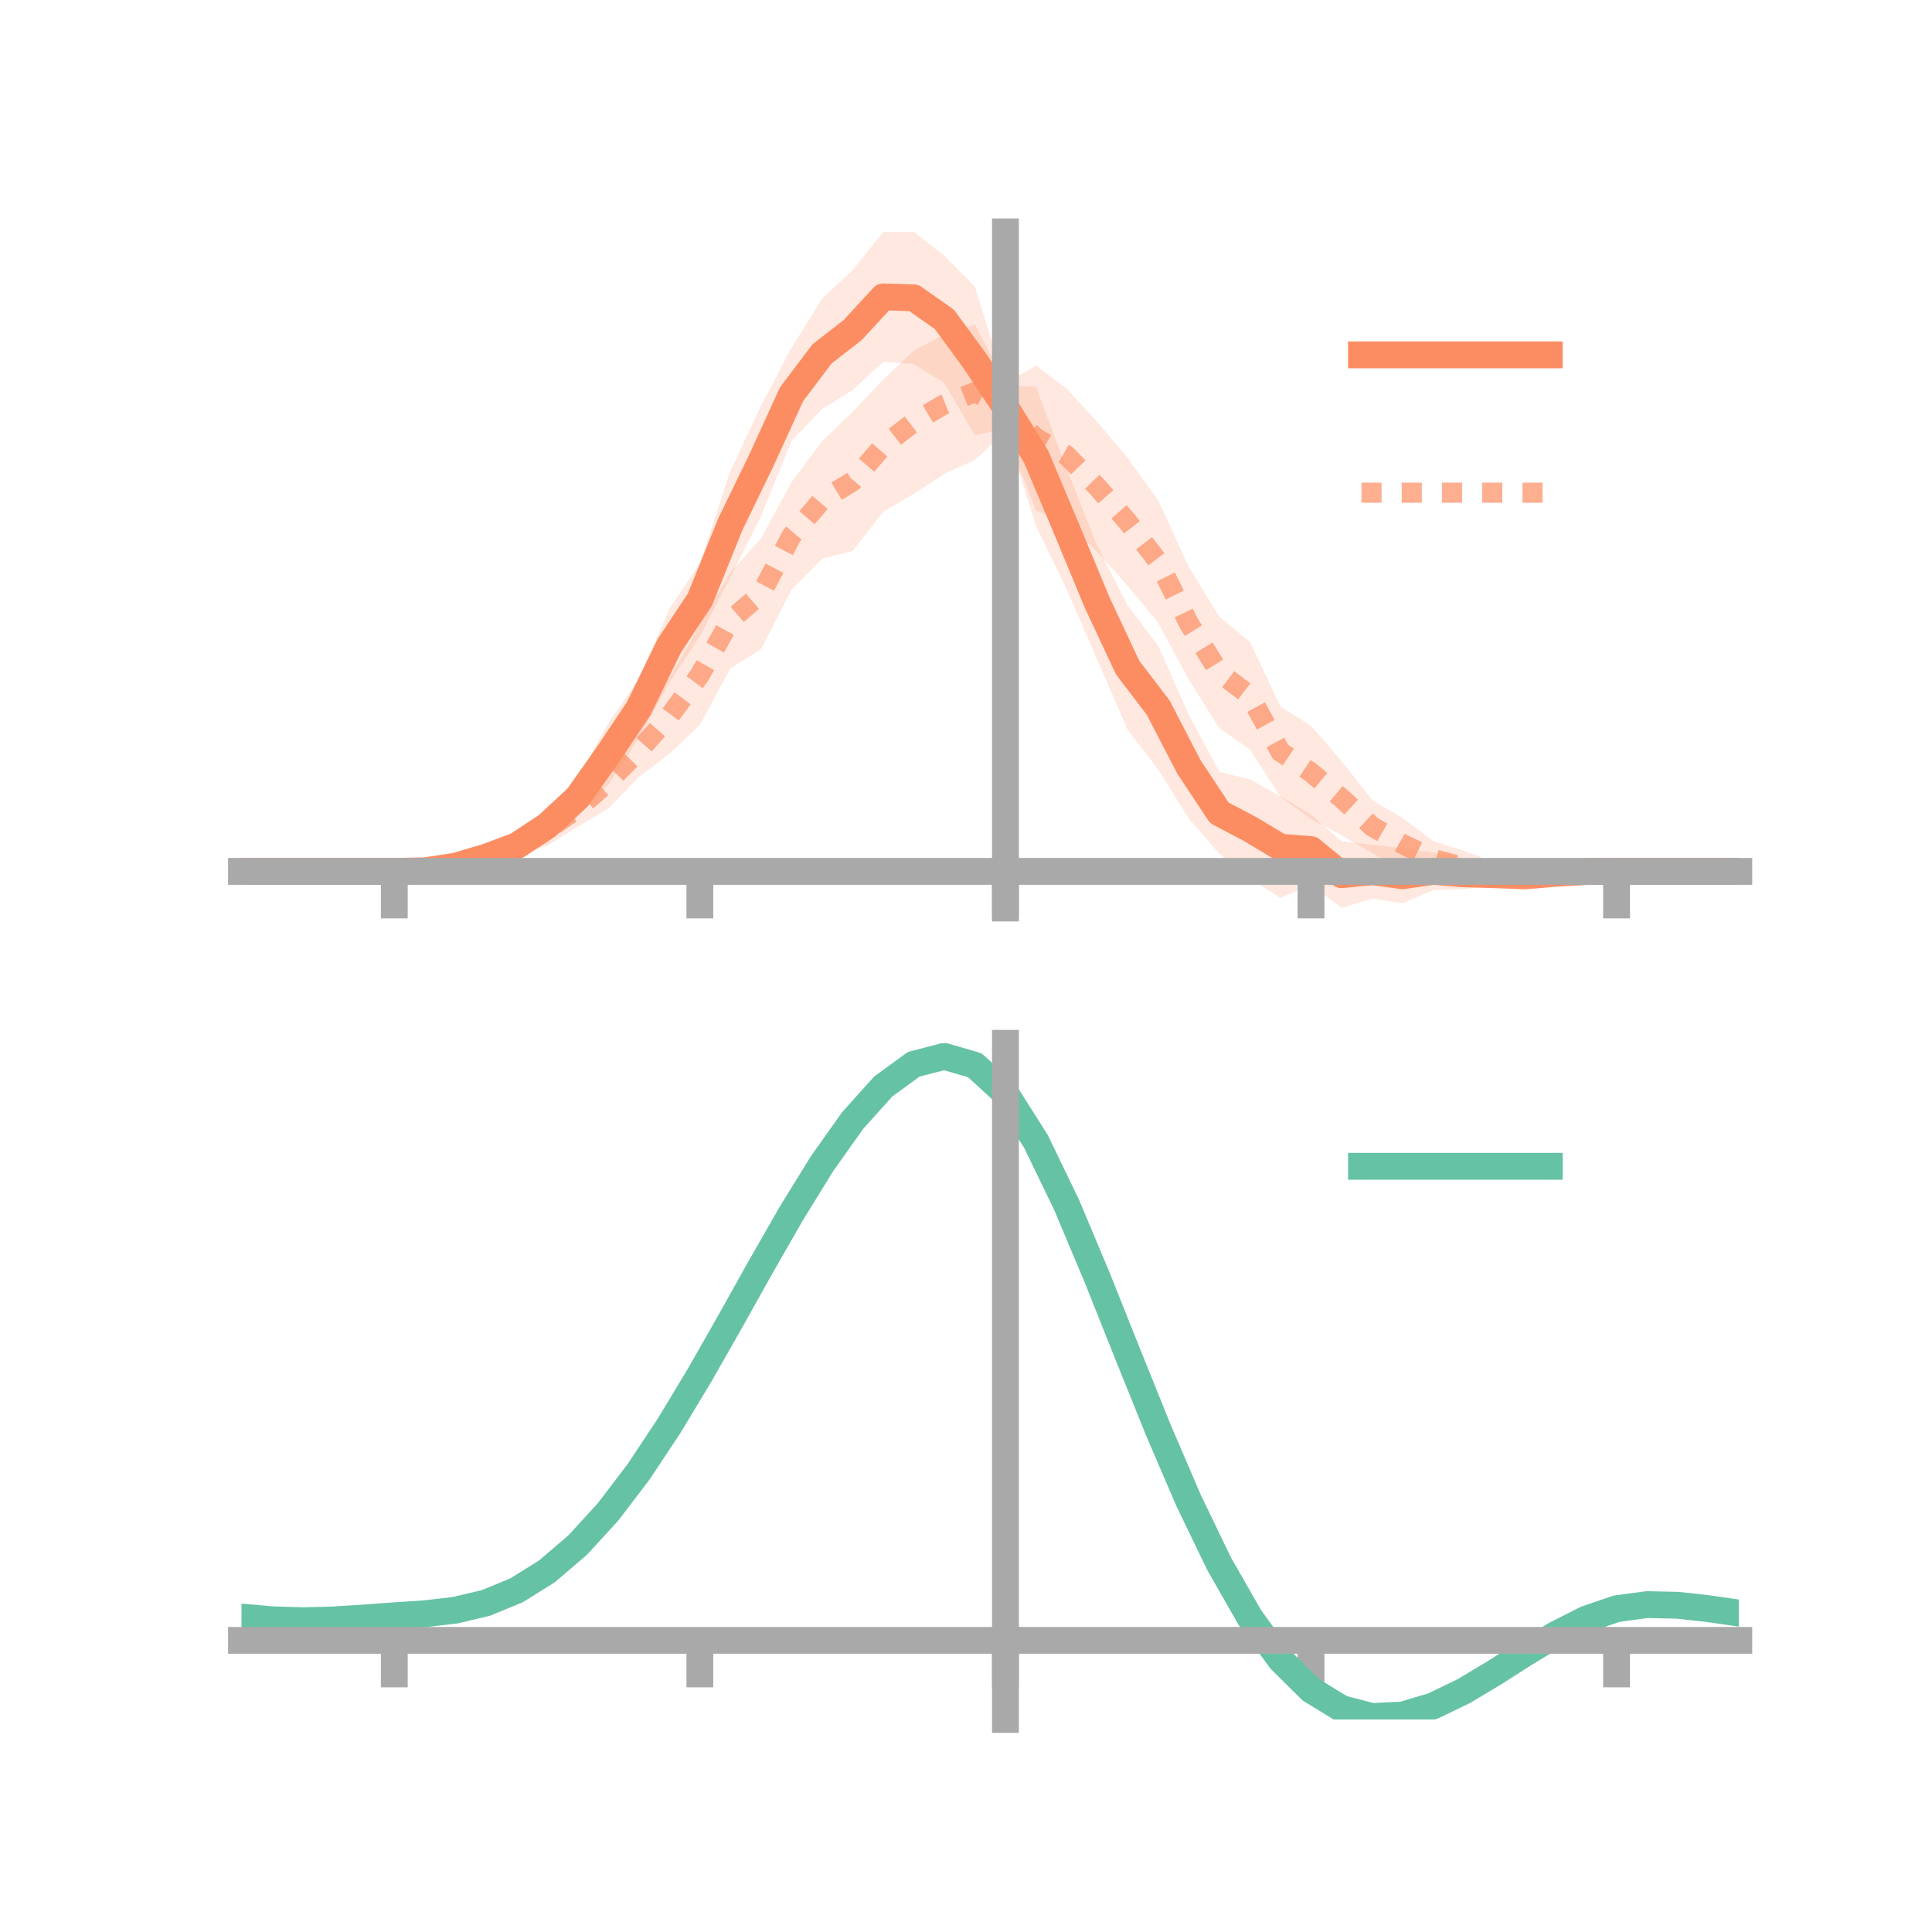 <?xml version="1.0" encoding="utf-8" standalone="no"?>
<!DOCTYPE svg PUBLIC "-//W3C//DTD SVG 1.1//EN"
  "http://www.w3.org/Graphics/SVG/1.1/DTD/svg11.dtd">
<!-- Created with matplotlib (https://matplotlib.org/) -->
<svg height="144pt" version="1.1" viewBox="0 0 144 144" width="144pt" xmlns="http://www.w3.org/2000/svg" xmlns:xlink="http://www.w3.org/1999/xlink">
 <defs>
  <style type="text/css">*{stroke-linecap:butt;stroke-linejoin:round;}</style>
 </defs>
 <g id="figure_1">
  <g id="patch_1">
   <path d="M 0 144 
L 144 144 
L 144 0 
L 0 0 
z
" style="fill:none;"/>
  </g>
  <g id="axes_1">
   <g id="patch_2">
    <path d="M 18 67.68 
L 129.6 67.68 
L 129.6 17.28 
L 18 17.28 
z
" style="fill:none;"/>
   </g>
   <g id="PolyCollection_1">
    <path clip-path="url(#pdb01fcc199)" d="M 18 64.948 
L 18 64.948 
L 20.278 64.948 
L 22.555 64.948 
L 24.833 64.948 
L 27.11 64.948 
L 29.388 64.945 
L 31.665 64.768 
L 33.943 64.286 
L 36.22 63.352 
L 38.498 62.135 
L 40.776 60.277 
L 43.053 57.992 
L 45.331 53.911 
L 47.608 50.599 
L 49.886 45.388 
L 52.163 41.979 
L 54.441 35.102 
L 56.718 30.253 
L 58.996 25.922 
L 61.273 22.26 
L 63.551 20.137 
L 65.829 17.29 
L 68.106 17.28 
L 70.384 19.06 
L 72.661 21.358 
L 74.939 28.726 
L 77.216 28.837 
L 79.494 34.933 
L 81.771 40.664 
L 84.049 45.135 
L 86.327 48.128 
L 88.604 53.286 
L 90.882 57.534 
L 93.159 58.081 
L 95.437 59.363 
L 97.714 60.72 
L 99.992 62.71 
L 102.269 62.962 
L 104.547 63.22 
L 106.824 63.545 
L 109.102 63.982 
L 111.38 64.381 
L 113.657 64.788 
L 115.935 64.814 
L 118.212 64.819 
L 120.49 64.948 
L 122.767 64.948 
L 125.045 64.948 
L 127.322 64.948 
L 129.6 64.948 
L 129.6 64.948 
L 129.6 64.948 
L 127.322 64.948 
L 125.045 64.948 
L 122.767 64.948 
L 120.49 64.951 
L 118.212 65.098 
L 115.935 65.372 
L 113.657 65.777 
L 111.38 66.005 
L 109.102 66.276 
L 106.824 66.339 
L 104.547 67.324 
L 102.269 66.973 
L 99.992 67.68 
L 97.714 65.928 
L 95.437 66.932 
L 93.159 65.485 
L 90.882 63.636 
L 88.604 61.004 
L 86.327 57.359 
L 84.049 54.388 
L 81.771 49.141 
L 79.494 43.903 
L 77.216 39.192 
L 74.939 31.96 
L 72.661 32.452 
L 70.384 28.54 
L 68.106 27.123 
L 65.829 26.967 
L 63.551 29.072 
L 61.273 30.488 
L 58.996 32.853 
L 56.718 38.491 
L 54.441 43.019 
L 52.163 47.414 
L 49.886 50.874 
L 47.608 55.017 
L 45.331 58.515 
L 43.053 60.878 
L 40.776 62.815 
L 38.498 63.954 
L 36.22 64.43 
L 33.943 64.843 
L 31.665 65.04 
L 29.388 64.949 
L 27.11 64.948 
L 24.833 64.948 
L 22.555 64.948 
L 20.278 64.948 
L 18 64.948 
z
" style="fill:#fc8d62;fill-opacity:0.2;"/>
   </g>
   <g id="PolyCollection_2">
    <path clip-path="url(#pdb01fcc199)" d="M 18 64.948 
L 18 64.948 
L 20.278 64.948 
L 22.555 64.948 
L 24.833 64.948 
L 27.11 64.948 
L 29.388 64.944 
L 31.665 64.736 
L 33.943 64.267 
L 36.22 63.498 
L 38.498 62.3 
L 40.776 60.649 
L 43.053 58.903 
L 45.331 56.282 
L 47.608 53.999 
L 49.886 50.585 
L 52.163 46.582 
L 54.441 42.663 
L 56.718 40.133 
L 58.996 35.945 
L 61.273 32.888 
L 63.551 30.696 
L 65.829 28.298 
L 68.106 26.134 
L 70.384 24.939 
L 72.661 24.175 
L 74.939 28.602 
L 77.216 27.238 
L 79.494 28.961 
L 81.771 31.441 
L 84.049 34.124 
L 86.327 37.301 
L 88.604 42.25 
L 90.882 45.976 
L 93.159 47.832 
L 95.437 52.676 
L 97.714 54.097 
L 99.992 56.733 
L 102.269 59.628 
L 104.547 60.972 
L 106.824 62.679 
L 109.102 63.418 
L 111.38 64.246 
L 113.657 64.608 
L 115.935 64.889 
L 118.212 64.86 
L 120.49 64.947 
L 122.767 64.948 
L 125.045 64.948 
L 127.322 64.948 
L 129.6 64.948 
L 129.6 64.948 
L 129.6 64.948 
L 127.322 64.948 
L 125.045 64.948 
L 122.767 64.948 
L 120.49 64.951 
L 118.212 65.111 
L 115.935 65.366 
L 113.657 65.577 
L 111.38 65.849 
L 109.102 65.844 
L 106.824 65.374 
L 104.547 64.847 
L 102.269 63.579 
L 99.992 62.254 
L 97.714 61.042 
L 95.437 59.397 
L 93.159 55.864 
L 90.882 54.266 
L 88.604 50.664 
L 86.327 46.424 
L 84.049 43.658 
L 81.771 41.119 
L 79.494 38.91 
L 77.216 38.057 
L 74.939 32.192 
L 72.661 34.282 
L 70.384 35.328 
L 68.106 36.803 
L 65.829 38.151 
L 63.551 41.067 
L 61.273 41.644 
L 58.996 43.946 
L 56.718 48.386 
L 54.441 49.817 
L 52.163 54.034 
L 49.886 56.197 
L 47.608 57.926 
L 45.331 60.27 
L 43.053 61.623 
L 40.776 63.04 
L 38.498 63.787 
L 36.22 64.515 
L 33.943 64.784 
L 31.665 65.001 
L 29.388 64.949 
L 27.11 64.948 
L 24.833 64.948 
L 22.555 64.948 
L 20.278 64.948 
L 18 64.948 
z
" style="fill:#fc8d62;fill-opacity:0.2;"/>
   </g>
   <g id="matplotlib.axis_1">
    <g id="xtick_1">
     <g id="line2d_1">
      <defs>
       <path d="M 0 0 
L 0 3.5 
" id="md03f1699ab" style="stroke:#a9a9a9;stroke-width:2;"/>
      </defs>
      <g>
       <use style="fill:#a9a9a9;stroke:#a9a9a9;stroke-width:2;" x="29.388" xlink:href="#md03f1699ab" y="64.948"/>
      </g>
     </g>
    </g>
    <g id="xtick_2">
     <g id="line2d_2">
      <g>
       <use style="fill:#a9a9a9;stroke:#a9a9a9;stroke-width:2;" x="52.163" xlink:href="#md03f1699ab" y="64.948"/>
      </g>
     </g>
    </g>
    <g id="xtick_3">
     <g id="line2d_3">
      <g>
       <use style="fill:#a9a9a9;stroke:#a9a9a9;stroke-width:2;" x="74.939" xlink:href="#md03f1699ab" y="64.948"/>
      </g>
     </g>
    </g>
    <g id="xtick_4">
     <g id="line2d_4">
      <g>
       <use style="fill:#a9a9a9;stroke:#a9a9a9;stroke-width:2;" x="97.714" xlink:href="#md03f1699ab" y="64.948"/>
      </g>
     </g>
    </g>
    <g id="xtick_5">
     <g id="line2d_5">
      <g>
       <use style="fill:#a9a9a9;stroke:#a9a9a9;stroke-width:2;" x="120.49" xlink:href="#md03f1699ab" y="64.948"/>
      </g>
     </g>
    </g>
   </g>
   <g id="matplotlib.axis_2"/>
   <g id="line2d_6">
    <path clip-path="url(#pdb01fcc199)" d="M 18 64.948 
L 20.278 64.948 
L 22.555 64.948 
L 24.833 64.948 
L 27.11 64.948 
L 29.388 64.947 
L 31.665 64.904 
L 33.943 64.564 
L 36.22 63.891 
L 38.498 63.045 
L 40.776 61.546 
L 43.053 59.435 
L 45.331 56.213 
L 47.608 52.808 
L 49.886 48.131 
L 52.163 44.697 
L 54.441 39.06 
L 56.718 34.372 
L 58.996 29.387 
L 61.273 26.374 
L 63.551 24.605 
L 65.829 22.129 
L 68.106 22.201 
L 70.384 23.8 
L 72.661 26.905 
L 74.939 30.343 
L 77.216 34.015 
L 79.494 39.418 
L 81.771 44.902 
L 84.049 49.761 
L 86.327 52.744 
L 88.604 57.145 
L 90.882 60.585 
L 93.159 61.783 
L 95.437 63.148 
L 97.714 63.324 
L 99.992 65.195 
L 102.269 64.968 
L 104.547 65.272 
L 106.824 64.942 
L 109.102 65.129 
L 111.38 65.193 
L 113.657 65.283 
L 115.935 65.093 
L 118.212 64.958 
L 120.49 64.949 
L 122.767 64.948 
L 125.045 64.948 
L 127.322 64.948 
L 129.6 64.948 
" style="fill:none;stroke:#fc8d62;stroke-linecap:square;stroke-width:2;"/>
   </g>
   <g id="line2d_7">
    <path clip-path="url(#pdb01fcc199)" d="M 18 64.948 
L 20.278 64.948 
L 22.555 64.948 
L 24.833 64.948 
L 27.11 64.948 
L 29.388 64.947 
L 31.665 64.869 
L 33.943 64.526 
L 36.22 64.007 
L 38.498 63.043 
L 40.776 61.844 
L 43.053 60.263 
L 45.331 58.276 
L 47.608 55.962 
L 49.886 53.391 
L 52.163 50.308 
L 54.441 46.24 
L 56.718 44.26 
L 58.996 39.945 
L 61.273 37.266 
L 63.551 35.882 
L 65.829 33.225 
L 68.106 31.469 
L 70.384 30.133 
L 72.661 29.229 
L 74.939 30.397 
L 77.216 32.648 
L 79.494 33.936 
L 81.771 36.28 
L 84.049 38.891 
L 86.327 41.862 
L 88.604 46.457 
L 90.882 50.121 
L 93.159 51.848 
L 95.437 56.036 
L 97.714 57.569 
L 99.992 59.494 
L 102.269 61.603 
L 104.547 62.91 
L 106.824 64.027 
L 109.102 64.631 
L 111.38 65.048 
L 113.657 65.092 
L 115.935 65.127 
L 118.212 64.985 
L 120.49 64.949 
L 122.767 64.948 
L 125.045 64.948 
L 127.322 64.948 
L 129.6 64.948 
" style="fill:none;stroke:#fc8d62;stroke-dasharray:1.5,1.5;stroke-dashoffset:0;stroke-opacity:0.7;stroke-width:1.5;"/>
   </g>
   <g id="patch_3">
    <path d="M 74.939 67.68 
L 74.939 17.28 
" style="fill:none;stroke:#a9a9a9;stroke-linecap:square;stroke-linejoin:miter;stroke-width:2;"/>
   </g>
   <g id="patch_4">
    <path d="M 129.6 67.68 
L 129.6 17.28 
" style="fill:none;"/>
   </g>
   <g id="patch_5">
    <path d="M 18 64.948 
L 129.6 64.948 
" style="fill:none;stroke:#a9a9a9;stroke-linecap:square;stroke-linejoin:miter;stroke-width:2;"/>
   </g>
   <g id="patch_6">
    <path d="M 18 17.28 
L 129.6 17.28 
" style="fill:none;"/>
   </g>
   <g id="legend_1">
    <g id="line2d_8">
     <path d="M 101.475 26.449 
L 115.475 26.449 
" style="fill:none;stroke:#fc8d62;stroke-linecap:square;stroke-width:2;"/>
    </g>
    <g id="line2d_9"/>
    <g id="text_1">
     <!--   -->
     <g transform="translate(121.075 28.899)scale(0.07 -0.07)">
      <defs>
       <path id="DejaVuSans-32"/>
      </defs>
      <use xlink:href="#DejaVuSans-32"/>
     </g>
    </g>
    <g id="line2d_10">
     <path d="M 101.475 36.724 
L 115.475 36.724 
" style="fill:none;stroke:#fc8d62;stroke-dasharray:1.5,1.5;stroke-dashoffset:0;stroke-opacity:0.7;stroke-width:1.5;"/>
    </g>
    <g id="line2d_11"/>
    <g id="text_2">
     <!--   -->
     <g transform="translate(121.075 39.174)scale(0.07 -0.07)">
      <use xlink:href="#DejaVuSans-32"/>
     </g>
    </g>
   </g>
  </g>
  <g id="axes_2">
   <g id="patch_7">
    <path d="M 18 128.16 
L 129.6 128.16 
L 129.6 77.76 
L 18 77.76 
z
" style="fill:none;"/>
   </g>
   <g id="PolyCollection_3">
    <path clip-path="url(#pd96fda07dd)" d="M 18 120.567 
L 18 120.486 
L 20.278 120.696 
L 22.555 120.768 
L 24.833 120.705 
L 27.11 120.55 
L 29.388 120.374 
L 31.665 120.22 
L 33.943 119.948 
L 36.22 119.4 
L 38.498 118.45 
L 40.776 117.006 
L 43.053 115.017 
L 45.331 112.474 
L 47.608 109.408 
L 49.886 105.889 
L 52.163 102.015 
L 54.441 97.916 
L 56.718 93.747 
L 58.996 89.683 
L 61.273 85.912 
L 63.551 82.632 
L 65.829 80.048 
L 68.106 78.358 
L 70.384 77.76 
L 72.661 78.438 
L 74.939 80.56 
L 77.216 84.205 
L 79.494 88.994 
L 81.771 94.492 
L 84.049 100.293 
L 86.327 106.038 
L 88.604 111.428 
L 90.882 116.228 
L 93.159 120.269 
L 95.437 123.447 
L 97.714 125.725 
L 99.992 127.124 
L 102.269 127.717 
L 104.547 127.612 
L 106.824 126.942 
L 109.102 125.86 
L 111.38 124.523 
L 113.657 123.095 
L 115.935 121.734 
L 118.212 120.593 
L 120.49 119.82 
L 122.767 119.516 
L 125.045 119.571 
L 127.322 119.835 
L 129.6 120.175 
L 129.6 120.282 
L 129.6 120.282 
L 127.322 119.967 
L 125.045 119.722 
L 122.767 119.678 
L 120.49 119.989 
L 118.212 120.775 
L 115.935 121.95 
L 113.657 123.361 
L 111.38 124.845 
L 109.102 126.232 
L 106.824 127.353 
L 104.547 128.045 
L 102.269 128.16 
L 99.992 127.572 
L 97.714 126.187 
L 95.437 123.952 
L 93.159 120.859 
L 90.882 116.946 
L 88.604 112.306 
L 86.327 107.096 
L 84.049 101.539 
L 81.771 95.922 
L 79.494 90.592 
L 77.216 85.947 
L 74.939 82.413 
L 72.661 80.361 
L 70.384 79.709 
L 68.106 80.289 
L 65.829 81.917 
L 63.551 84.401 
L 61.273 87.546 
L 58.996 91.155 
L 56.718 95.038 
L 54.441 99.015 
L 52.163 102.92 
L 49.886 106.607 
L 47.608 109.958 
L 45.331 112.878 
L 43.053 115.307 
L 40.776 117.218 
L 38.498 118.617 
L 36.22 119.545 
L 33.943 120.08 
L 31.665 120.341 
L 29.388 120.483 
L 27.11 120.643 
L 24.833 120.778 
L 22.555 120.827 
L 20.278 120.757 
L 18 120.567 
z
" style="fill:#66c2a5;fill-opacity:0.2;"/>
   </g>
   <g id="matplotlib.axis_3">
    <g id="xtick_6">
     <g id="line2d_12">
      <g>
       <use style="fill:#a9a9a9;stroke:#a9a9a9;stroke-width:2;" x="29.388" xlink:href="#md03f1699ab" y="122.262"/>
      </g>
     </g>
    </g>
    <g id="xtick_7">
     <g id="line2d_13">
      <g>
       <use style="fill:#a9a9a9;stroke:#a9a9a9;stroke-width:2;" x="52.163" xlink:href="#md03f1699ab" y="122.262"/>
      </g>
     </g>
    </g>
    <g id="xtick_8">
     <g id="line2d_14">
      <g>
       <use style="fill:#a9a9a9;stroke:#a9a9a9;stroke-width:2;" x="74.939" xlink:href="#md03f1699ab" y="122.262"/>
      </g>
     </g>
    </g>
    <g id="xtick_9">
     <g id="line2d_15">
      <g>
       <use style="fill:#a9a9a9;stroke:#a9a9a9;stroke-width:2;" x="97.714" xlink:href="#md03f1699ab" y="122.262"/>
      </g>
     </g>
    </g>
    <g id="xtick_10">
     <g id="line2d_16">
      <g>
       <use style="fill:#a9a9a9;stroke:#a9a9a9;stroke-width:2;" x="120.49" xlink:href="#md03f1699ab" y="122.262"/>
      </g>
     </g>
    </g>
   </g>
   <g id="matplotlib.axis_4"/>
   <g id="line2d_17">
    <path clip-path="url(#pd96fda07dd)" d="M 18 120.526 
L 20.278 120.727 
L 22.555 120.797 
L 24.833 120.742 
L 27.11 120.596 
L 29.388 120.429 
L 31.665 120.28 
L 33.943 120.014 
L 36.22 119.473 
L 38.498 118.534 
L 40.776 117.112 
L 43.053 115.162 
L 45.331 112.676 
L 47.608 109.683 
L 49.886 106.248 
L 52.163 102.467 
L 54.441 98.466 
L 56.718 94.393 
L 58.996 90.419 
L 61.273 86.729 
L 63.551 83.517 
L 65.829 80.982 
L 68.106 79.324 
L 70.384 78.735 
L 72.661 79.4 
L 74.939 81.487 
L 77.216 85.076 
L 79.494 89.793 
L 81.771 95.207 
L 84.049 100.916 
L 86.327 106.567 
L 88.604 111.867 
L 90.882 116.587 
L 93.159 120.564 
L 95.437 123.7 
L 97.714 125.956 
L 99.992 127.348 
L 102.269 127.938 
L 104.547 127.828 
L 106.824 127.148 
L 109.102 126.046 
L 111.38 124.684 
L 113.657 123.228 
L 115.935 121.842 
L 118.212 120.684 
L 120.49 119.905 
L 122.767 119.597 
L 125.045 119.647 
L 127.322 119.901 
L 129.6 120.228 
" style="fill:none;stroke:#66c2a5;stroke-linecap:square;stroke-width:2;"/>
   </g>
   <g id="patch_8">
    <path d="M 74.939 128.16 
L 74.939 77.76 
" style="fill:none;stroke:#a9a9a9;stroke-linecap:square;stroke-linejoin:miter;stroke-width:2;"/>
   </g>
   <g id="patch_9">
    <path d="M 129.6 128.16 
L 129.6 77.76 
" style="fill:none;"/>
   </g>
   <g id="patch_10">
    <path d="M 18 122.262 
L 129.6 122.262 
" style="fill:none;stroke:#a9a9a9;stroke-linecap:square;stroke-linejoin:miter;stroke-width:2;"/>
   </g>
   <g id="patch_11">
    <path d="M 18 77.76 
L 129.6 77.76 
" style="fill:none;"/>
   </g>
   <g id="legend_2">
    <g id="line2d_18">
     <path d="M 101.475 86.929 
L 115.475 86.929 
" style="fill:none;stroke:#66c2a5;stroke-linecap:square;stroke-width:2;"/>
    </g>
    <g id="line2d_19"/>
    <g id="text_3">
     <!--   -->
     <g transform="translate(121.075 89.379)scale(0.07 -0.07)">
      <use xlink:href="#DejaVuSans-32"/>
     </g>
    </g>
   </g>
  </g>
 </g>
 <defs>
  <clipPath id="pdb01fcc199">
   <rect height="50.4" width="111.6" x="18" y="17.28"/>
  </clipPath>
  <clipPath id="pd96fda07dd">
   <rect height="50.4" width="111.6" x="18" y="77.76"/>
  </clipPath>
 </defs>
</svg>
